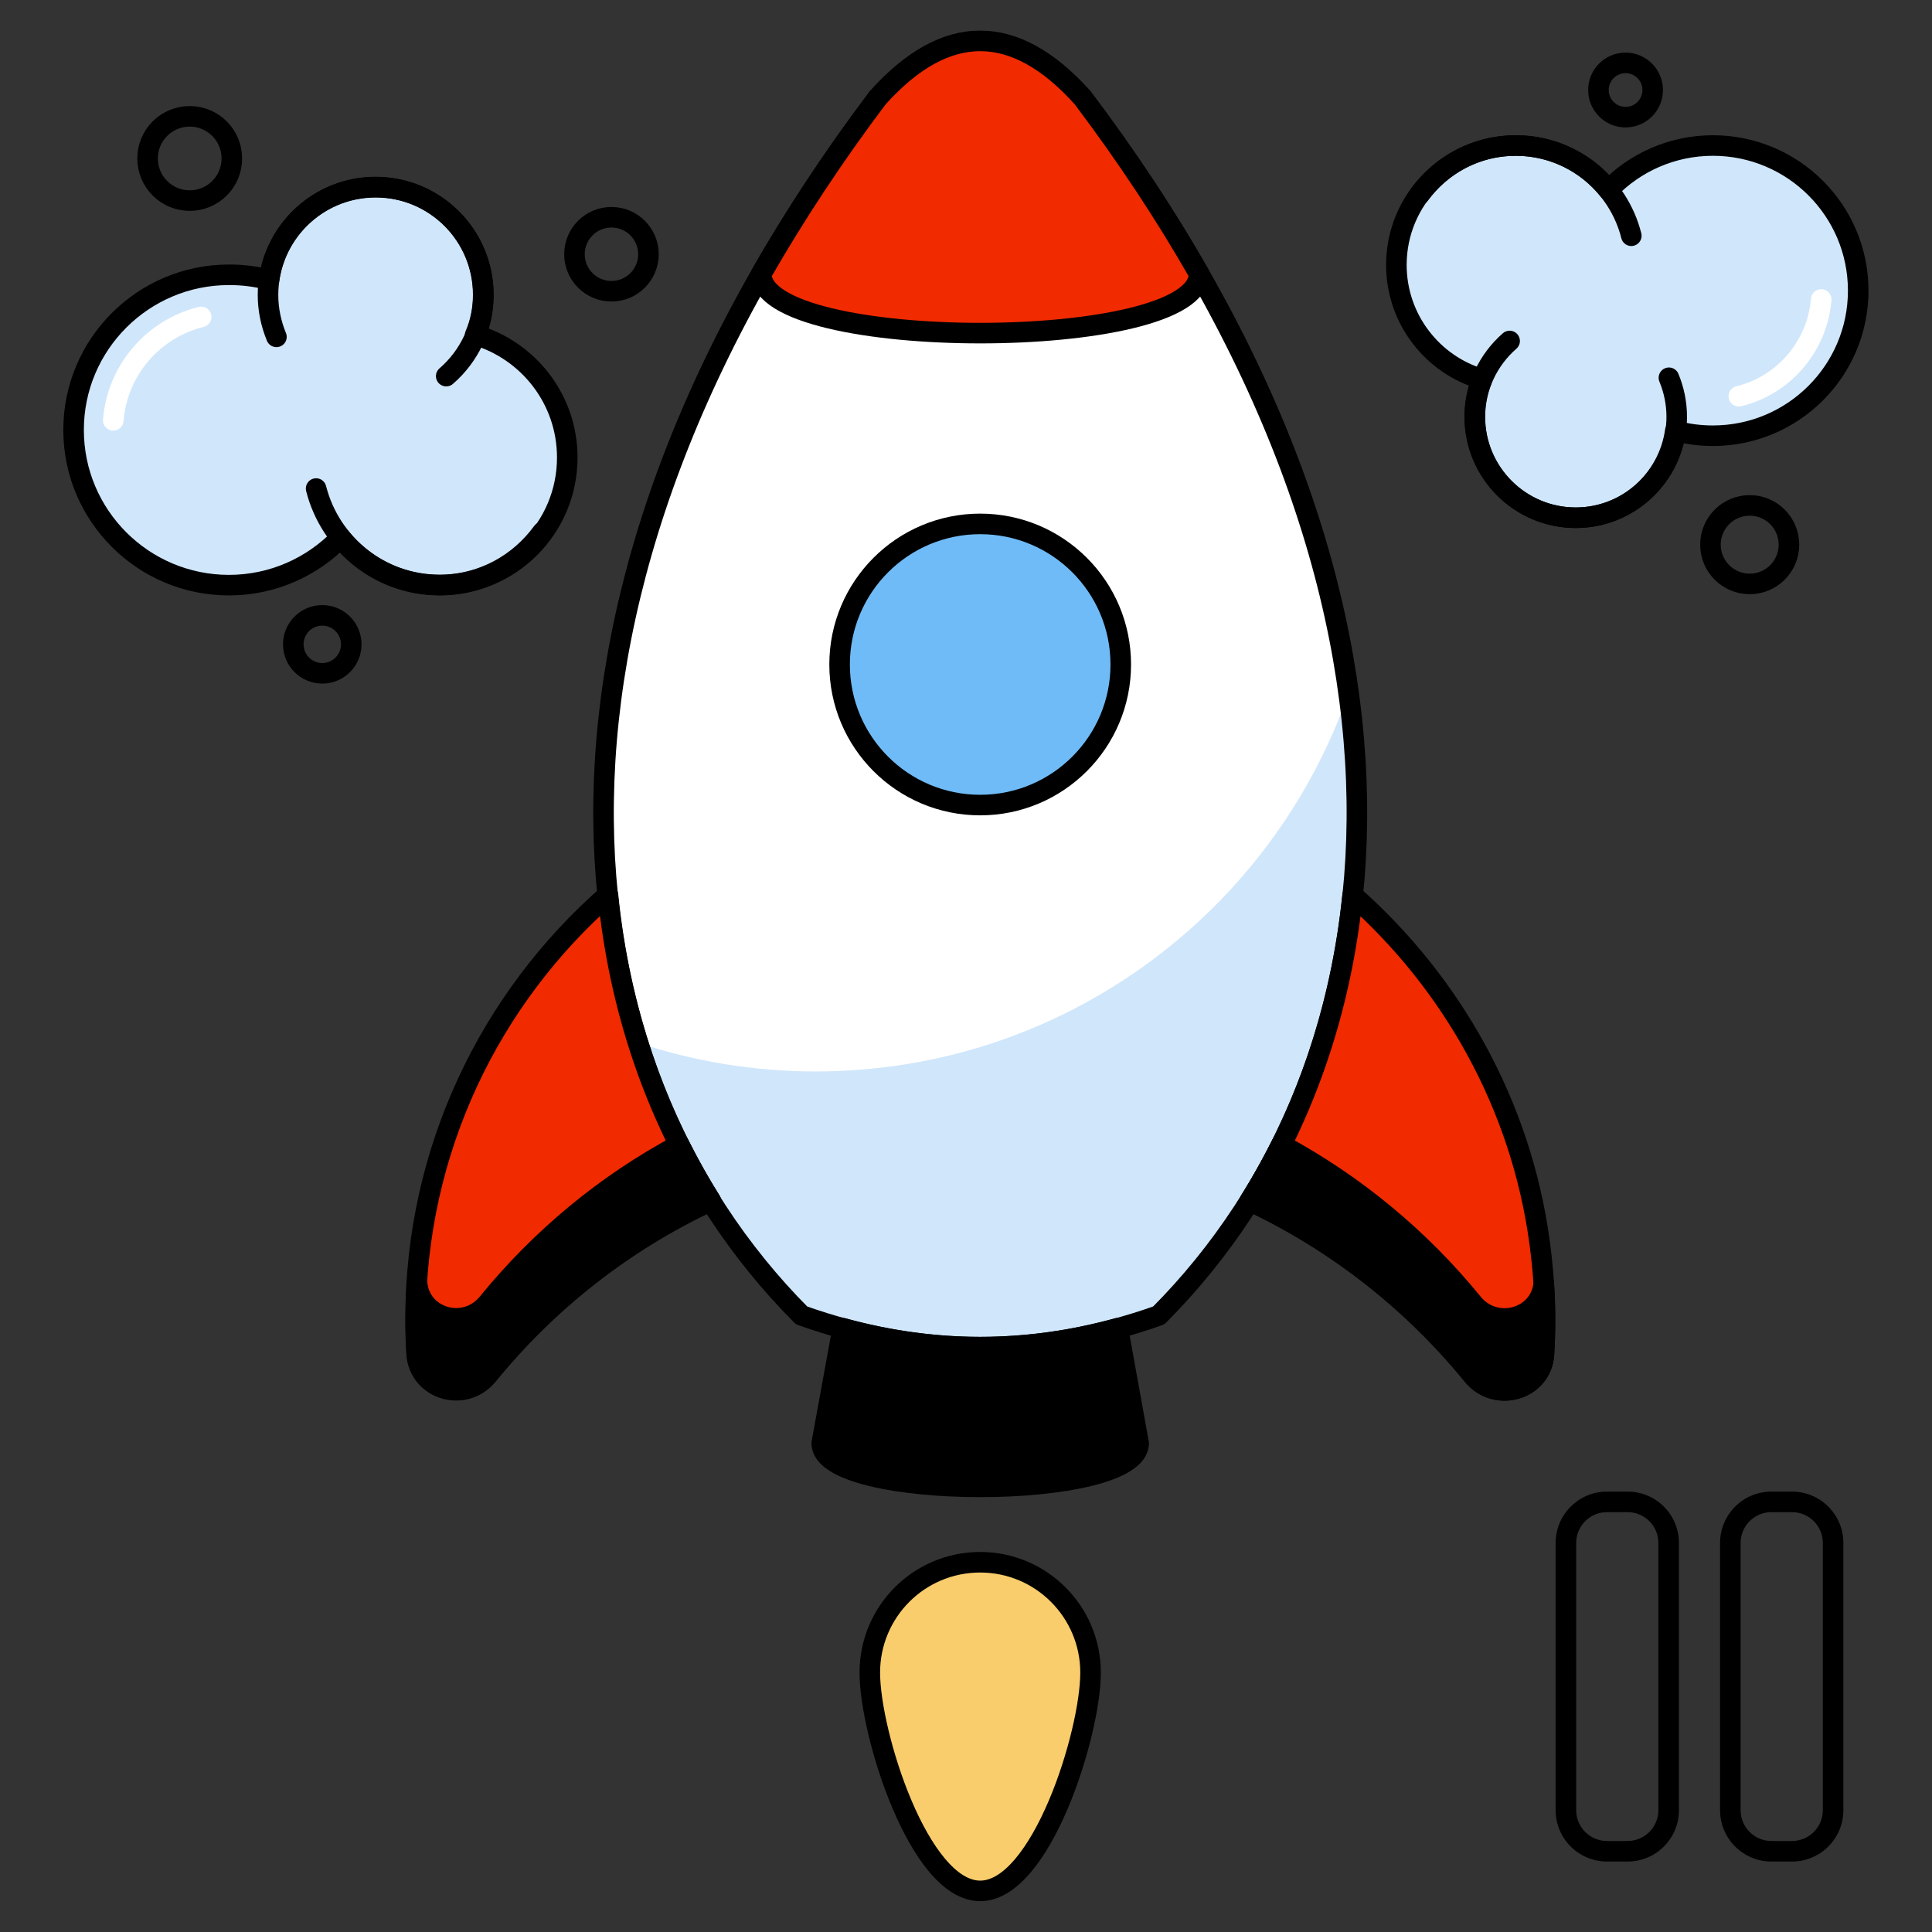 <svg width="94" height="94" xmlns="http://www.w3.org/2000/svg" xml:space="preserve" version="1.1">

 <rect width="100%" height="100%" fill="#333333" stroke="none"/>

 <g>
  <title>Layer 1</title>
  <g display="none" class="st0" id="Refrences"/>
  <g id="Tittle"/>
  <g id="Icons">
   <g id="svg_1">
    <path id="svg_2" fill="#FFFFFF" d="m52.67,4.76c-3.31,-3.68 -6.65,-3.68 -9.96,0c-18.41,24.4 -15.93,46.98 -3.71,59.24c5.79,2.06 11.59,2.06 17.38,0c12.22,-12.26 14.71,-34.84 -3.71,-59.24z" class="st28"/>
    <path id="svg_3" fill="#D0E6FB" d="m56.39,64c-5.8,2.06 -11.59,2.06 -17.38,0c-3.59,-3.61 -6.34,-8.1 -7.97,-13.27c2.71,0.91 5.62,1.4 8.64,1.4c11.99,0 22.19,-7.69 25.93,-18.4c1.71,12.47 -2.1,23.12 -9.22,30.27z" class="st37"/>
    <path id="svg_4" stroke-miterlimit="10" stroke-linejoin="round" stroke-linecap="round" stroke="#000000" fill="none" d="m52.67,4.76c-3.31,-3.68 -6.65,-3.68 -9.96,0c-18.41,24.4 -15.93,46.98 -3.71,59.24c5.79,2.06 11.59,2.06 17.38,0c12.22,-12.26 14.71,-34.84 -3.71,-59.24z" class="st11"/>
    <path id="svg_5" stroke-miterlimit="10" stroke-linejoin="round" stroke-linecap="round" stroke="#000000" fill="#F12A00" d="m58.34,13.32c-1.61,-2.82 -3.49,-5.68 -5.67,-8.57c-3.31,-3.68 -6.65,-3.68 -9.96,0c-2.18,2.89 -4.05,5.75 -5.67,8.57c0,3.85 21.3,3.85 21.3,0z" class="st7"/>
    <path id="svg_6" stroke-miterlimit="10" stroke-linejoin="round" stroke-linecap="round" stroke="#000000" fill="#F12A00" d="m29.58,43.54c0.56,5.59 2.32,10.61 5,14.88c-4.23,1.97 -7.93,4.89 -10.84,8.46c-1.13,1.38 -3.36,0.73 -3.47,-1.03c-0.04,-0.56 -0.05,-1.11 -0.05,-1.68c0,-8.22 3.63,-15.6 9.36,-20.63z" class="st7"/>
    <path id="svg_7" stroke-miterlimit="10" stroke-linejoin="round" stroke-linecap="round" stroke="#000000" fill="#F12A00" d="m75.12,65.89c-0.11,1.75 -2.35,2.39 -3.47,1.02c-2.92,-3.58 -6.62,-6.49 -10.84,-8.48c2.68,-4.28 4.43,-9.3 5,-14.88c4.84,4.28 8.2,10.22 9.1,16.91c0.25,1.84 0.32,3.65 0.21,5.43z" class="st7"/>
    <path id="svg_8" stroke-miterlimit="10" stroke-linejoin="round" stroke-linecap="round" stroke="#000000" d="m34.58,58.43c-4.22,1.97 -7.92,4.88 -10.84,8.46c-1.12,1.39 -3.35,0.74 -3.46,-1.03c-0.04,-0.56 -0.05,-1.11 -0.05,-1.68c0,-0.6 0.02,-1.19 0.06,-1.78c0.13,1.74 2.34,2.37 3.45,0.99c2.56,-3.14 5.72,-5.77 9.31,-7.69c0.47,0.94 0.98,1.85 1.53,2.73z" class="st5"/>
    <path id="svg_9" stroke-miterlimit="10" stroke-linejoin="round" stroke-linecap="round" stroke="#000000" d="m75.12,65.89c-0.11,1.75 -2.35,2.39 -3.47,1.01c-2.91,-3.57 -6.61,-6.49 -10.84,-8.47c0.55,-0.88 1.06,-1.79 1.53,-2.73c3.6,1.94 6.76,4.57 9.31,7.7c1.11,1.37 3.32,0.75 3.46,-0.97c0.08,1.17 0.08,2.32 0.01,3.46z" class="st5"/>
    <circle id="svg_10" stroke-miterlimit="10" stroke-linejoin="round" stroke-linecap="round" stroke="#000000" fill="#6FBBF7" r="6.84" cy="32.33" cx="47.69" class="st38"/>
    <path id="svg_11" stroke-miterlimit="10" stroke-linejoin="round" stroke-linecap="round" stroke="#000000" d="m55.4,70.22c0,2.83 -15.42,2.83 -15.42,0l1.02,-5.6c4.46,1.23 8.92,1.23 13.39,0l1.01,5.6z" class="st5"/>
    <path id="svg_12" stroke-miterlimit="10" stroke-linejoin="round" stroke-linecap="round" stroke="#000000" fill="#F9CD6C" d="m53.06,81.38c0,2.97 -2.4,10.62 -5.37,10.62s-5.37,-7.65 -5.37,-10.62c0,-2.97 2.4,-5.37 5.37,-5.37s5.37,2.41 5.37,5.37z" class="st79"/>
    <g id="svg_13">
     <path id="svg_14" stroke-miterlimit="10" stroke-linejoin="round" stroke-linecap="round" stroke="#000000" fill="#D0E6FB" d="m27.6,22.26c0,3.43 -2.77,6.21 -6.21,6.21c-1.95,0 -3.7,-0.9 -4.82,-2.31c-1.37,1.42 -3.3,2.31 -5.43,2.31c-4.17,0 -7.56,-3.38 -7.56,-7.55s3.39,-7.55 7.56,-7.55c0.68,0 1.33,0.08 1.95,0.25c0.35,-2.56 2.54,-4.52 5.18,-4.52c2.9,0 5.24,2.35 5.24,5.24c0,0.69 -0.13,1.35 -0.39,1.95c2.59,0.76 4.48,3.14 4.48,5.97z" class="st24"/>
     <path id="svg_15" stroke-miterlimit="10" stroke-linejoin="round" stroke-linecap="round" stroke="#FFFFFF" fill="none" d="m9.79,15.42c-2.33,0.57 -4.08,2.58 -4.28,5.03" class="st75"/>
     <path id="svg_16" stroke-miterlimit="10" stroke-linejoin="round" stroke-linecap="round" stroke="#000000" fill="none" d="m21.71,18.3c1.11,-0.96 1.81,-2.37 1.81,-3.95c0,-2.9 -2.35,-5.24 -5.24,-5.24c-2.9,0 -5.24,2.35 -5.24,5.24c0,0.72 0.15,1.41 0.41,2.04" class="st11"/>
     <path id="svg_17" stroke-miterlimit="10" stroke-linejoin="round" stroke-linecap="round" stroke="#000000" fill="none" d="m15.38,23.77c0.68,2.69 3.11,4.69 6.01,4.69c2.06,0 3.87,-1.02 5,-2.57" class="st11"/>
    </g>
    <circle id="svg_18" stroke-miterlimit="10" stroke-linejoin="round" stroke-linecap="round" stroke="#000000" fill="none" r="2.05" cy="7.71" cx="9.23" class="st11"/>
    <circle id="svg_19" stroke-miterlimit="10" stroke-linejoin="round" stroke-linecap="round" stroke="#000000" fill="none" r="1.8" cy="12.37" cx="29.75" class="st11"/>
    <circle id="svg_20" stroke-miterlimit="10" stroke-linejoin="round" stroke-linecap="round" stroke="#000000" fill="none" r="1.41" cy="31.35" cx="15.68" class="st11"/>
    <g id="svg_21">
     <path id="svg_22" stroke-miterlimit="10" stroke-linejoin="round" stroke-linecap="round" stroke="#000000" fill="#D0E6FB" d="m67.94,12.89c0,-3.21 2.6,-5.81 5.81,-5.81c1.83,0 3.46,0.84 4.51,2.16c1.28,-1.33 3.09,-2.16 5.08,-2.16c3.9,0 7.07,3.16 7.07,7.06s-3.17,7.06 -7.07,7.06c-0.64,0 -1.24,-0.08 -1.83,-0.24c-0.33,2.39 -2.37,4.23 -4.85,4.23c-2.71,0 -4.91,-2.2 -4.91,-4.91c0,-0.64 0.12,-1.26 0.36,-1.83c-2.4,-0.69 -4.17,-2.92 -4.17,-5.56z" class="st24"/>
     <path id="svg_23" stroke-miterlimit="10" stroke-linejoin="round" stroke-linecap="round" stroke="#FFFFFF" fill="none" d="m84.6,19.28c2.18,-0.53 3.82,-2.42 4.01,-4.71" class="st75"/>
     <path id="svg_24" stroke-miterlimit="10" stroke-linejoin="round" stroke-linecap="round" stroke="#000000" fill="none" d="m73.45,16.59c-1.03,0.9 -1.69,2.22 -1.69,3.69c0,2.71 2.2,4.91 4.91,4.91c2.71,0 4.91,-2.2 4.91,-4.91c0,-0.68 -0.14,-1.32 -0.38,-1.9" class="st11"/>
     <path id="svg_25" stroke-miterlimit="10" stroke-linejoin="round" stroke-linecap="round" stroke="#000000" fill="none" d="m79.37,11.47c-0.63,-2.52 -2.91,-4.39 -5.63,-4.39c-1.93,0 -3.62,0.95 -4.68,2.4" class="st11"/>
    </g>
    <circle id="svg_26" stroke-miterlimit="10" stroke-linejoin="round" stroke-linecap="round" stroke="#000000" fill="none" r="1.91" cy="26.5" cx="85.13" class="st11"/>
    <circle id="svg_27" stroke-miterlimit="10" stroke-linejoin="round" stroke-linecap="round" stroke="#000000" fill="none" r="1.32" cy="4.38" cx="79.09" class="st11"/>
   </g>
  </g>
  <g id="Layer_4"/>
  <g>
   <path d="m78.188,73.572c-0.828,0 -1.5,0.672 -1.5,1.5l0,13c0,0.828 0.672,1.5 1.5,1.5l1,0c0.828,0 1.5,-0.672 1.5,-1.5l0,-13c0,-0.828 -0.672,-1.5 -1.5,-1.5l-1,0zm0,-1l1,0c1.381,0 2.5,1.119 2.5,2.5l0,13c0,1.381 -1.119,2.5 -2.5,2.5l-1,0c-1.381,0 -2.5,-1.119 -2.5,-2.5l0,-13c0,-1.381 1.119,-2.5 2.5,-2.5zm8,0l1,0c1.381,0 2.5,1.119 2.5,2.5l0,13c0,1.381 -1.119,2.5 -2.5,2.5l-1,0c-1.381,0 -2.5,-1.119 -2.5,-2.5l0,-13c0,-1.381 1.119,-2.5 2.5,-2.5zm0,1c-0.828,0 -1.5,0.672 -1.5,1.5l0,13c0,0.828 0.672,1.5 1.5,1.5l1,0c0.828,0 1.5,-0.672 1.5,-1.5l0,-13c0,-0.828 -0.672,-1.5 -1.5,-1.5l-1,0z"/>
  </g>
 </g>
</svg>